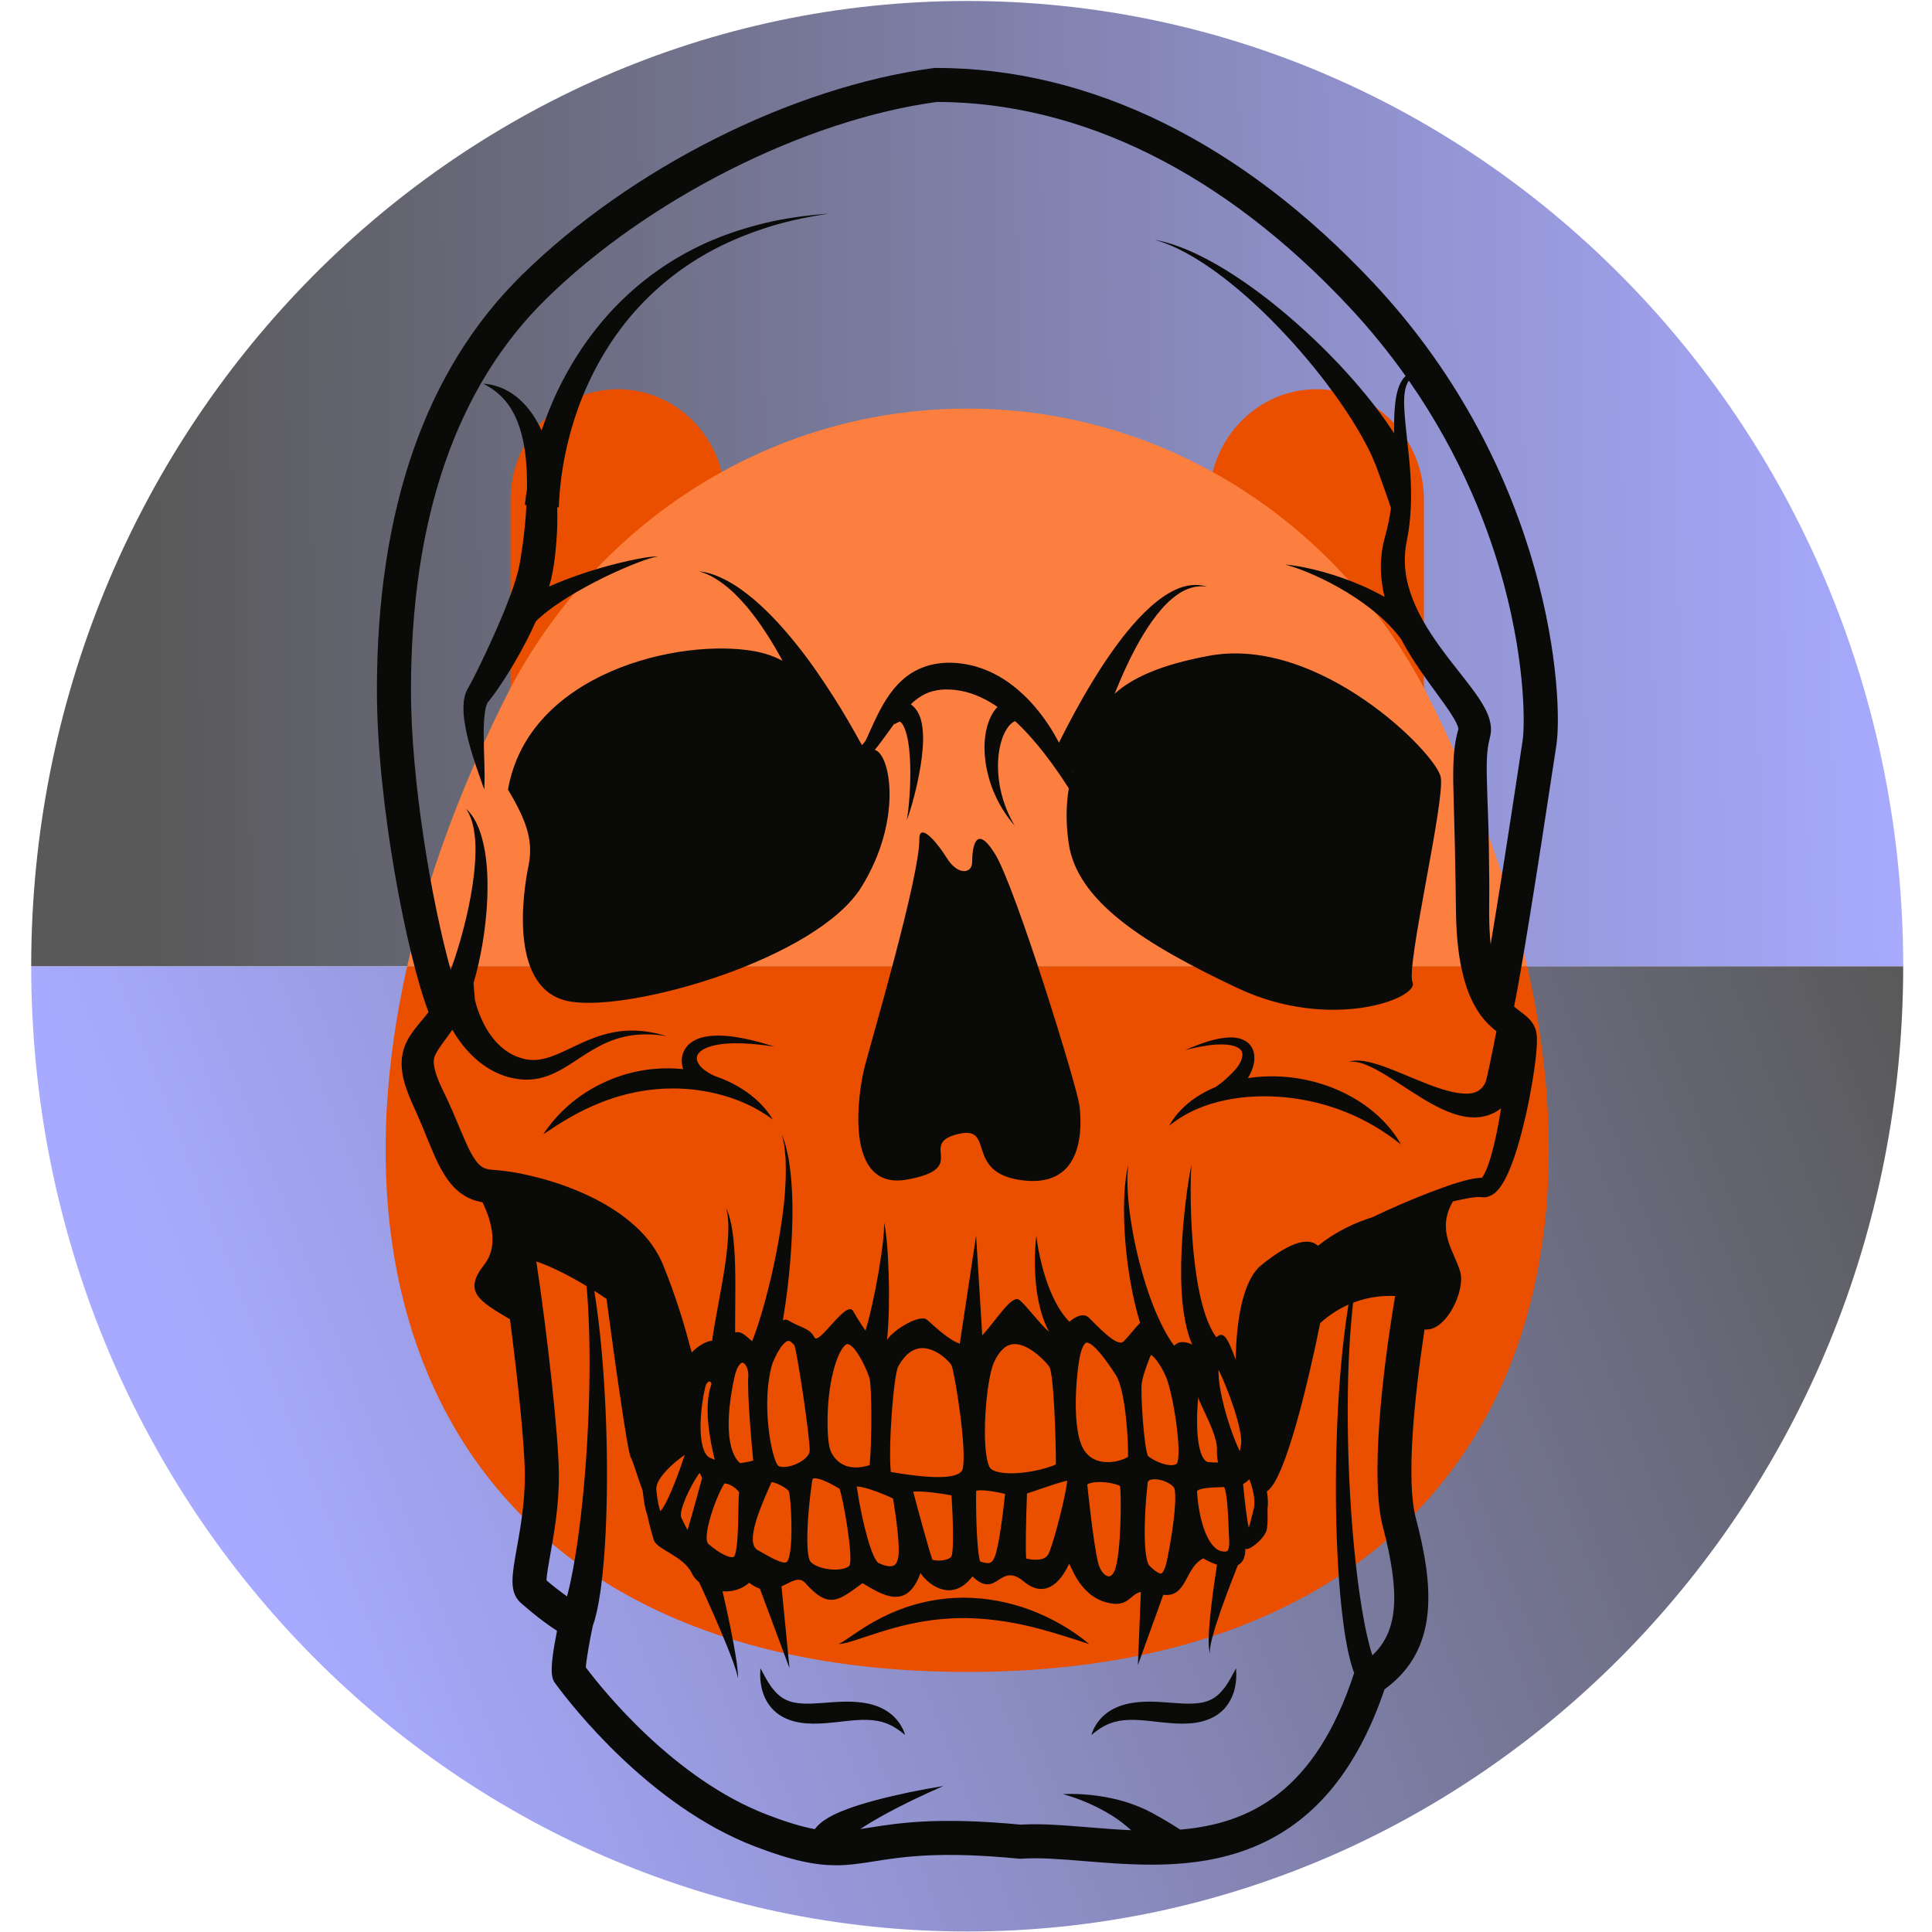 <?xml version="1.0" encoding="UTF-8" standalone="no"?>
<!-- Generator: Adobe Illustrator 19.0.0, SVG Export Plug-In . SVG Version: 6.00 Build 0)  -->

<svg
   xmlns:dc="http://purl.org/dc/elements/1.1/"
   xmlns:cc="http://creativecommons.org/ns#"
   xmlns:rdf="http://www.w3.org/1999/02/22-rdf-syntax-ns#"
   xmlns:svg="http://www.w3.org/2000/svg"
   xmlns="http://www.w3.org/2000/svg"
   xmlns:xlink="http://www.w3.org/1999/xlink"
   xmlns:sodipodi="http://sodipodi.sourceforge.net/DTD/sodipodi-0.dtd"
   xmlns:inkscape="http://www.inkscape.org/namespaces/inkscape"
   version="1.1"
   id="Layer_1"
   x="0px"
   y="0px"
   viewBox="0 0 180 180"
   xml:space="preserve"
   sodipodi:docname="BINSONDISC9_Scary Piggy-Skull.svg"
   width="180"
   height="180"
   inkscape:version="0.92.4 (5da689c313, 2019-01-14)"><defs
     id="defs57"><linearGradient
       inkscape:collect="always"
       id="linearGradient1200"><stop
         style="stop-color:#595959;stop-opacity:1"
         offset="0"
         id="stop1196" /><stop
         style="stop-color:#a8aaff;stop-opacity:1"
         offset="1"
         id="stop1198" /></linearGradient><linearGradient
       inkscape:collect="always"
       xlink:href="#linearGradient1200"
       id="linearGradient1202"
       x1="38.339"
       y1="-194.413"
       x2="503.742"
       y2="-199.871"
       gradientUnits="userSpaceOnUse" /><linearGradient
       inkscape:collect="always"
       xlink:href="#linearGradient1200"
       id="linearGradient1210"
       x1="503.742"
       y1="-76"
       x2="78.224"
       y2="95.175"
       gradientUnits="userSpaceOnUse" /></defs><sodipodi:namedview
     pagecolor="#ffffff"
     bordercolor="#666666"
     borderopacity="1"
     objecttolerance="10"
     gridtolerance="10"
     guidetolerance="10"
     inkscape:pageopacity="0"
     inkscape:pageshadow="2"
     inkscape:window-width="1920"
     inkscape:window-height="1028"
     id="namedview55"
     showgrid="false"
     inkscape:pagecheckerboard="false"
     inkscape:showpageshadow="false"
     inkscape:zoom="4.5388888"
     inkscape:cx="90"
     inkscape:cy="89.999998"
     inkscape:window-x="-8"
     inkscape:window-y="-8"
     inkscape:window-maximized="1"
     inkscape:current-layer="Layer_1-5" /><g
     id="g892"
     transform="matrix(0.352,0,0,0.363,0,117.609)"><path
       inkscape:connector-curvature="0"
       id="path2"
       d="M 503.742,-76 C 503.742,60.82 392.82,171.742 256,171.742 119.18,171.742 8.258,60.82 8.258,-76 Z"
       style="fill:url(#linearGradient1210);fill-opacity:1" /><path
       inkscape:connector-curvature="0"
       id="path4"
       d="m 8.258,-76 c 0,-136.82 110.922,-247.742 247.742,-247.742 136.82,0 247.742,110.922 247.742,247.742 z"
       style="fill:url(#linearGradient1202);fill-opacity:1" /><g
       transform="translate(0,-332)"
       id="g12"
       style="display:inline;fill:#ea4f00"><path
         inkscape:connector-curvature="0"
         id="path6"
         d="m 163.525,107.905 c -15.686,0 -28.401,12.715 -28.401,28.4 v 70.256 l 55.887,-77.419 c -3.174,-12.216 -14.273,-21.237 -27.486,-21.237 z"
         style="fill:#ea4f00" /><path
         inkscape:connector-curvature="0"
         id="path8"
         d="m 348.475,107.905 c -13.213,0 -24.311,9.02 -27.486,21.239 -0.008,0.008 55.887,77.419 55.887,77.419 v -70.256 c -10e-4,-15.686 -12.716,-28.402 -28.401,-28.402 z"
         style="fill:#ea4f00" /><path
         inkscape:connector-curvature="0"
         id="path10"
         d="M 404.227,256 C 427.647,356.506 379.199,437.127 256,437.127 132.801,437.127 84.353,356.506 107.773,256 Z"
         style="fill:#ea4f00" /></g><path
       inkscape:connector-curvature="0"
       id="path14"
       d="M 404.227,-76 H 107.773 c 5.362,-23.012 14.49,-47.06 27.351,-71.427 12.839,-23.486 32.317,-42.788 55.891,-55.428 19.357,-10.372 41.489,-16.263 64.985,-16.263 23.508,0 45.629,5.88 64.985,16.274 23.574,12.629 43.041,31.931 55.891,55.384 12.861,24.4 21.989,48.448 27.351,71.46 z"
       style="fill:#fc7f3f" /><g
       transform="translate(0,-332)"
       id="g20"><path
         inkscape:connector-curvature="0"
         id="path16"
         d="m 208.947,222.239 c -4.562,0 -8.258,-3.696 -8.258,-8.258 v -7.372 l -16.857,-2.178 c -4.522,-0.585 -7.716,-4.725 -7.133,-9.248 0.585,-4.522 4.729,-7.72 9.248,-7.133 l 24.057,3.107 c 4.117,0.532 7.2,4.039 7.2,8.19 v 14.632 c 0.001,4.562 -3.697,8.26 -8.257,8.26 z"
         style="fill:#945136" /><path
         inkscape:connector-curvature="0"
         id="path18"
         d="m 303.053,222.239 c -4.562,0 -8.258,-3.696 -8.258,-8.258 v -14.632 c 0,-4.152 3.083,-7.658 7.2,-8.19 l 24.057,-3.107 c 4.522,-0.59 8.663,2.608 9.248,7.133 0.584,4.523 -2.61,8.663 -7.133,9.248 l -16.857,2.178 v 7.372 c 10e-4,4.558 -3.695,8.256 -8.257,8.256 z"
         style="fill:#945136" /></g><g
       transform="translate(0,-332)"
       id="g24" /><g
       transform="translate(0,-332)"
       id="g26" /><g
       transform="translate(0,-332)"
       id="g28" /><g
       transform="translate(0,-332)"
       id="g30" /><g
       transform="translate(0,-332)"
       id="g32" /><g
       transform="translate(0,-332)"
       id="g34" /><g
       transform="translate(0,-332)"
       id="g36" /><g
       transform="translate(0,-332)"
       id="g38" /><g
       transform="translate(0,-332)"
       id="g40" /><g
       transform="translate(0,-332)"
       id="g42" /><g
       transform="translate(0,-332)"
       id="g44" /><g
       transform="translate(0,-332)"
       id="g46" /><g
       transform="translate(0,-332)"
       id="g48" /><g
       transform="translate(0,-332)"
       id="g50" /><g
       transform="translate(0,-332)"
       id="g52" /><g
       id="Layer_1-5"
       transform="matrix(0.902,0,0,0.873,99.307,-308.143)"
       style="stroke-width:3.154"><path
         id="path1183"
         d="m 95.253,291.138 c 0.797,-0.787 2.104,-1.376 3.485,-1.76 2.812,-0.75 5.951,-0.893 9.056,-0.777 3.117,0.112 6.254,0.478 9.377,0.962 -3.007,-0.969 -6.063,-1.833 -9.207,-2.452 -3.143,-0.613 -6.373,-1.02 -9.783,-0.681 -1.696,0.21 -3.49,0.59 -5.209,1.73 -0.852,0.544 -1.668,1.361 -2.223,2.388 -0.566,1.02 -0.834,2.235 -0.797,3.38 0.04,0.791 0.192,1.537 0.419,2.241 -2.75,-0.285 -5.528,-0.323 -8.284,-0.085 -6.634,0.547 -13.114,2.664 -18.767,6 -5.669,3.319 -10.49,7.89 -13.987,13.229 2.68,-1.76 5.249,-3.508 7.936,-5.013 2.664,-1.531 5.395,-2.857 8.165,-3.999 5.537,-2.286 11.305,-3.742 17.166,-4.241 5.856,-0.505 11.798,-0.093 17.571,1.327 5.783,1.418 11.389,3.77 16.496,7.593 -1.602,-2.778 -3.904,-5.166 -6.468,-7.203 -2.595,-2.007 -5.508,-3.619 -8.573,-4.86 -0.476,-0.192 -0.962,-0.357 -1.445,-0.531 l 0.012,-0.013 c -0.089,-0.02 -0.195,-0.057 -0.3,-0.092 -0.089,-0.03 -0.181,-0.063 -0.279,-0.102 -1.115,-0.453 -2.724,-1.498 -3.45,-2.116 -0.885,-0.715 -1.512,-1.667 -1.729,-2.522 -0.092,-0.427 -0.085,-0.816 0.035,-1.213 0.117,-0.394 0.361,-0.814 0.783,-1.19 m 154.094,186.753 c -1.222,1.622 -2.583,2.922 -4.129,3.649 -3.038,1.495 -6.916,1.265 -11.133,0.951 -4.196,-0.296 -8.825,-0.788 -13.6,0.333 -2.359,0.57 -4.713,1.636 -6.551,3.26 -1.841,1.618 -3.129,3.68 -3.779,5.848 1.748,-1.464 3.503,-2.649 5.354,-3.355 1.839,-0.723 3.72,-1.027 5.664,-1.085 3.895,-0.127 8.003,0.652 12.468,0.98 2.235,0.15 4.582,0.229 7.04,-0.131 2.433,-0.351 5.055,-1.215 7.158,-2.898 2.123,-1.669 3.447,-4.004 4.147,-6.27 0.662,-2.304 0.808,-4.607 0.629,-6.86 -1.085,2.004 -2.06,3.934 -3.268,5.578 m -97.627,8.193 c -1.838,-1.624 -4.192,-2.69 -6.551,-3.26 -4.775,-1.121 -9.404,-0.629 -13.601,-0.333 -4.215,0.314 -8.093,0.544 -11.131,-0.951 -1.547,-0.727 -2.907,-2.027 -4.129,-3.649 -1.208,-1.644 -2.183,-3.574 -3.267,-5.578 -0.182,2.253 -0.034,4.556 0.628,6.86 0.701,2.266 2.022,4.601 4.146,6.27 2.104,1.683 4.726,2.547 7.157,2.898 2.459,0.36 4.806,0.281 7.041,0.131 4.466,-0.328 8.572,-1.107 12.468,-0.98 1.944,0.058 3.825,0.362 5.665,1.085 1.852,0.706 3.605,1.891 5.354,3.355 -0.651,-2.168 -1.938,-4.23 -3.78,-5.848 m 21.061,-34.52 c -6.772,-0.016 -13.544,1.334 -19.744,3.833 -3.099,1.258 -6.056,2.787 -8.856,4.506 -1.385,0.887 -2.76,1.76 -4.094,2.686 -0.666,0.464 -1.332,0.921 -2.005,1.361 -0.668,0.466 -1.349,0.87 -2.082,1.251 1.654,-0.117 3.257,-0.649 4.812,-1.125 1.563,-0.485 3.078,-1.039 4.609,-1.518 3.045,-1 6.051,-1.942 9.08,-2.693 6.045,-1.515 12.144,-2.317 18.269,-2.302 6.124,0.032 12.252,0.833 18.356,2.22 6.106,1.407 12.158,3.37 18.393,5.418 -5.018,-4.232 -10.81,-7.527 -17.021,-9.931 -6.228,-2.349 -12.943,-3.686 -19.717,-3.706 M 287.086,304.639 c -5.76,-3.337 -12.277,-5.407 -18.93,-6.096 -4.002,-0.414 -8.073,-0.339 -12.062,0.269 0.849,-1.421 1.525,-2.98 1.811,-4.746 0.117,-0.948 0.134,-1.948 -0.131,-2.973 -0.28,-1.026 -0.885,-1.998 -1.676,-2.684 -1.65,-1.325 -3.501,-1.559 -5.112,-1.562 -1.64,0.02 -3.188,0.291 -4.695,0.641 -3.002,0.738 -5.827,1.856 -8.586,3.075 2.92,-0.747 5.878,-1.374 8.819,-1.594 1.466,-0.092 2.929,-0.092 4.293,0.121 1.358,0.201 2.601,0.744 3.195,1.475 0.275,0.376 0.413,0.763 0.457,1.211 0.024,0.459 -0.073,0.979 -0.231,1.508 -0.38,1.074 -1.067,2.158 -1.911,3.108 -1.262,1.406 -3.711,3.767 -5.758,5.043 -0.611,0.256 -1.212,0.534 -1.809,0.823 -0.035,0.008 -0.074,0.022 -0.108,0.028 l 0.016,0.017 c -1.821,0.891 -3.57,1.923 -5.177,3.146 -2.635,2.042 -4.974,4.491 -6.491,7.364 5.029,-4.072 10.733,-6.336 16.618,-7.557 5.891,-1.2 11.946,-1.366 17.91,-0.748 5.968,0.632 11.852,2.081 17.471,4.361 5.631,2.275 10.942,5.419 16.001,9.444 -3.155,-5.668 -8.171,-10.337 -13.914,-13.674 m 44.146,-150.901 c -4.242,-15.922 -12.384,-37.654 -27.916,-59.987 -0.617,0.88 -0.965,1.975 -1.158,3.113 -0.251,1.484 -0.265,3.054 -0.211,4.627 0.318,6.323 1.361,12.797 1.795,19.406 0.426,6.605 0.332,13.416 -1.077,20.186 -0.565,2.858 -0.682,5.754 -0.352,8.623 0.325,2.872 1.122,5.7 2.192,8.462 2.174,5.535 5.577,10.708 9.338,15.757 1.887,2.534 3.905,5.014 5.919,7.623 1.01,1.302 2.028,2.633 3.036,4.045 1.006,1.422 2.013,2.9 2.946,4.704 0.461,0.909 0.911,1.903 1.257,3.135 0.325,1.224 0.616,2.75 0.241,4.61 l -0.312,1.355 c -0.079,0.336 -0.166,0.669 -0.216,1.01 l -0.18,1.013 -0.127,1.038 c -0.334,2.761 -0.262,5.874 -0.188,9.042 0.149,6.37 0.488,12.955 0.575,19.481 l 0.115,9.812 c 0.02,1.635 0.003,3.27 -0.009,4.904 l -0.027,4.835 c 0.019,3.029 0.137,6.039 0.432,8.981 1.931,-11.48 4.803,-29.539 9.101,-58.035 l 0.317,-2.1 c 0.51,-3.373 1.072,-21.004 -5.491,-45.64 m -13.366,42.356 c 0.023,-0.086 0.01,-0.052 0.006,-0.038 l -0.011,0.043 v 0.015 z m 12.525,111.581 c -0.312,0.242 -0.639,0.471 -0.979,0.683 l -1.07,0.646 c -0.383,0.171 -0.769,0.33 -1.156,0.486 -0.766,0.349 -1.563,0.49 -2.351,0.665 -0.786,0.167 -1.547,0.157 -2.313,0.218 -0.733,-0.034 -1.474,-0.061 -2.174,-0.152 -1.391,-0.206 -2.695,-0.53 -3.916,-0.944 -2.443,-0.827 -4.618,-1.916 -6.697,-3.068 -4.131,-2.332 -7.886,-4.95 -11.721,-7.375 -1.918,-1.206 -3.85,-2.37 -5.875,-3.333 -2.016,-0.949 -4.175,-1.728 -6.472,-1.521 2.223,-0.633 4.668,-0.249 6.898,0.346 2.257,0.604 4.436,1.426 6.583,2.28 4.28,1.72 8.461,3.609 12.637,5.042 2.081,0.701 4.167,1.284 6.147,1.562 1.965,0.275 3.858,0.235 5.116,-0.34 1.264,-0.557 2.026,-1.391 2.709,-2.736 0.412,-0.829 2.017,-8.739 3.248,-15.099 -1.329,-1.034 -2.662,-2.268 -3.78,-3.636 -2.575,-3.141 -4.153,-6.706 -5.249,-10.164 -2.151,-6.971 -2.665,-13.836 -2.83,-20.583 l -0.138,-9.766 -0.181,-9.693 -0.496,-19.516 c -0.007,-3.327 -0.039,-6.742 0.468,-10.436 l 0.202,-1.378 0.276,-1.381 c 0.084,-0.463 0.206,-0.915 0.323,-1.368 l 0.253,-0.974 c -0.004,-0.06 -0.014,-0.139 -0.042,-0.252 -0.075,-0.338 -0.265,-0.849 -0.523,-1.395 -0.523,-1.106 -1.295,-2.36 -2.132,-3.613 -0.845,-1.261 -1.762,-2.542 -2.706,-3.838 -1.895,-2.587 -3.842,-5.262 -5.736,-8.019 -2.024,-2.946 -3.971,-6.034 -5.694,-9.295 -1.394,-1.909 -3.04,-3.73 -4.84,-5.435 -2.632,-2.489 -5.58,-4.756 -8.698,-6.817 -3.121,-2.06 -6.416,-3.921 -9.833,-5.564 -3.421,-1.632 -6.95,-3.085 -10.649,-4.099 3.822,0.358 7.621,1.189 11.354,2.227 3.733,1.051 7.417,2.349 11.022,3.913 2.308,1.004 4.581,2.132 6.808,3.387 -0.554,-2.306 -0.929,-4.671 -1.05,-7.07 -0.183,-3.613 0.216,-7.28 1.202,-10.738 0.778,-2.704 1.33,-5.495 1.727,-8.338 -1.361,-4.108 -3.899,-11.065 -4.395,-12.413 -0.731,-1.814 -1.527,-3.65 -2.472,-5.463 -1.85,-3.636 -4.013,-7.213 -6.331,-10.706 -4.659,-6.982 -9.91,-13.68 -15.592,-19.993 -5.687,-6.311 -11.774,-12.309 -18.423,-17.642 -3.324,-2.664 -6.787,-5.167 -10.448,-7.362 -3.66,-2.185 -7.526,-4.087 -11.668,-5.28 4.239,0.785 8.337,2.324 12.257,4.177 3.924,1.864 7.686,4.062 11.327,6.441 7.283,4.766 14.071,10.262 20.507,16.147 6.435,5.893 12.486,12.225 18.075,19.059 2.785,3.427 5.448,6.986 7.887,10.808 0.064,0.101 0.12,0.191 0.18,0.288 -0.009,-2.587 0,-5.196 0.241,-7.842 0.157,-1.672 0.377,-3.365 0.886,-5.046 0.43,-1.403 1.106,-2.892 2.262,-3.977 C 297.493,85.524 291.934,78.612 285.56,71.803 248.92,32.66 207.18,11.922 164.832,11.813 126.054,17.08 79.955,40.383 50.008,69.875 23.793,95.694 10.5,134.364 10.5,184.813 c 0,26.816 6.158,62.548 11.649,82.184 0.348,-0.93 0.687,-1.867 1.008,-2.815 0.686,-2.048 1.314,-4.124 1.926,-6.212 1.174,-4.187 2.195,-8.438 2.96,-12.733 0.778,-4.294 1.299,-8.633 1.388,-12.986 0.023,-2.173 -0.095,-4.348 -0.481,-6.485 -0.361,-2.139 -1.028,-4.247 -2.283,-6.12 1.701,1.493 2.856,3.579 3.727,5.704 0.84,2.154 1.38,4.41 1.784,6.678 0.766,4.547 0.885,9.155 0.727,13.727 -0.183,4.574 -0.679,9.127 -1.437,13.646 -0.657,3.855 -1.505,7.681 -2.615,11.498 0.189,2.361 0.387,4.792 0.401,4.861 0.026,0.138 0.07,0.299 0.107,0.452 0.071,0.307 0.161,0.622 0.253,0.939 0.177,0.631 0.389,1.269 0.614,1.897 0.443,1.266 0.988,2.49 1.582,3.683 1.196,2.381 2.705,4.556 4.536,6.321 1.825,1.771 3.982,3.13 6.437,3.853 2.361,0.785 4.819,0.762 7.452,0.017 2.628,-0.728 5.318,-2.078 8.095,-3.399 2.775,-1.327 5.68,-2.634 8.736,-3.495 3.046,-0.881 6.228,-1.288 9.346,-1.176 3.122,0.12 6.172,0.705 9.088,1.618 -3.014,-0.509 -6.07,-0.662 -9.048,-0.369 -2.978,0.303 -5.857,1.087 -8.545,2.28 -2.7,1.179 -5.209,2.744 -7.74,4.411 -2.539,1.652 -5.11,3.464 -8.226,4.831 -1.553,0.675 -3.257,1.215 -5.059,1.47 -1.795,0.258 -3.687,0.23 -5.458,-0.088 -3.529,-0.522 -6.955,-2.044 -9.83,-4.15 -2.899,-2.103 -5.291,-4.732 -7.252,-7.563 -0.605,-0.881 -1.168,-1.785 -1.707,-2.702 -0.303,0.439 -0.609,0.872 -0.911,1.3 -1.351,1.894 -2.749,3.684 -3.591,5.121 -0.837,1.494 -1.048,2.301 -0.92,3.672 0.129,1.354 0.637,3.129 1.413,4.949 0.332,0.899 0.813,1.838 1.235,2.763 l 1.464,3.074 c 1.938,4.18 3.573,8.456 5.302,12.289 0.844,1.923 1.736,3.683 2.678,5.034 0.962,1.368 1.838,2.116 2.802,2.515 0.5,0.208 1.08,0.351 1.786,0.411 l 0.252,0.04 0.464,0.029 c 0.317,0.022 0.646,0.036 0.951,0.066 0.623,0.052 1.236,0.112 1.837,0.187 2.413,0.285 4.732,0.69 7.031,1.207 4.584,1.035 9.078,2.346 13.445,4.094 4.367,1.734 8.635,3.815 12.629,6.483 2.002,1.319 3.92,2.802 5.725,4.443 1.804,1.639 3.496,3.452 4.936,5.489 0.717,1.019 1.397,2.067 1.987,3.176 0.319,0.537 0.574,1.116 0.839,1.685 0.128,0.281 0.274,0.577 0.384,0.846 l 0.315,0.788 c 0.837,2.104 1.649,4.213 2.416,6.337 1.518,4.253 2.913,8.538 4.127,12.868 l 1.646,6.017 c 1.923,-2.046 4.531,-3.431 5.987,-3.451 0.233,-1.677 0.492,-3.323 0.774,-4.946 l 2.062,-11.378 c 0.647,-3.774 1.274,-7.547 1.629,-11.338 0.169,-1.894 0.307,-3.796 0.288,-5.698 0.045,-0.961 -0.084,-1.893 -0.137,-2.851 -0.014,-0.484 -0.107,-0.946 -0.204,-1.414 L 103,336.98 l 0.517,1.351 c 0.178,0.452 0.358,0.911 0.453,1.385 0.221,0.941 0.52,1.889 0.642,2.852 0.356,1.922 0.552,3.863 0.717,5.808 0.311,3.892 0.344,7.783 0.357,11.662 l -0.071,11.562 c 0.001,0.674 0.01,1.34 0.017,2.006 0.825,-0.306 1.858,-0.084 3.189,1.04 0.688,0.583 1.272,1.076 1.782,1.507 l 0.272,-0.678 c 0.482,-1.191 0.884,-2.492 1.333,-3.737 l 1.199,-3.868 1.108,-3.921 c 1.42,-5.259 2.613,-10.605 3.61,-15.987 0.975,-5.383 1.806,-10.814 2.162,-16.28 0.166,-2.731 0.272,-5.473 0.158,-8.212 l -0.024,-1.031 -0.099,-1.021 -0.207,-2.049 c -0.038,-0.693 -0.209,-1.355 -0.35,-2.029 l -0.432,-2.027 0.674,1.963 c 0.223,0.658 0.477,1.314 0.599,1.998 l 0.458,2.038 0.227,1.023 0.149,1.033 c 0.45,2.757 0.68,5.54 0.847,8.33 0.308,5.583 0.134,11.17 -0.192,16.749 -0.349,5.579 -0.902,11.147 -1.703,16.708 l -0.65,4.171 -0.125,0.683 c 0.564,-0.255 1.123,-0.274 1.653,0.054 3.23,2 6.355,2.29 7.605,4.95 1.25,2.66 9.375,-11.2 11.375,-7.7 0.779,1.363 2.156,3.649 3.628,5.721 0.26,-0.867 0.51,-1.744 0.747,-2.636 0.815,-3.122 1.519,-6.321 2.161,-9.536 0.633,-3.219 1.191,-6.461 1.669,-9.718 0.448,-3.26 0.92,-6.525 0.878,-9.831 0.706,3.247 0.905,6.597 1.12,9.916 0.187,3.326 0.292,6.661 0.315,10.004 0.016,3.344 -0.033,6.695 -0.216,10.088 -0.082,1.458 -0.205,2.932 -0.369,4.43 2.418,-3.451 9.793,-7.522 11.703,-5.938 1.633,1.352 5.882,5.704 9.65,7.079 l 4.797,-31.77 1.803,29.342 c 3.958,-4.332 8.65,-12.012 10.788,-10.497 1.927,1.365 5.951,6.994 8.844,9.46 -0.358,-0.665 -0.683,-1.336 -0.97,-2.008 -1.275,-2.931 -2,-5.909 -2.488,-8.854 -0.475,-2.949 -0.686,-5.881 -0.725,-8.79 -0.031,-2.908 0.084,-5.8 0.415,-8.653 0.336,2.847 0.887,5.652 1.57,8.398 0.687,2.743 1.538,5.427 2.593,7.969 1.059,2.534 2.32,4.948 3.859,6.978 0.528,0.719 1.099,1.376 1.694,1.971 1.945,-1.687 4.254,-2.655 5.784,-1.125 2.5,2.5 8.16,8.583 10,7 1.144,-0.985 3.234,-3.802 4.952,-5.553 -1.294,-4.202 -2.218,-8.436 -2.94,-12.686 -0.942,-5.622 -1.525,-11.27 -1.718,-16.925 -0.093,-2.826 -0.092,-5.656 0.064,-8.475 0.165,-2.814 0.464,-5.638 1.142,-8.361 -0.349,2.784 -0.31,5.58 -0.142,8.358 0.177,2.779 0.507,5.546 0.929,8.293 0.845,5.494 2.072,10.92 3.624,16.214 1.553,5.283 3.46,10.47 5.898,15.206 0.946,1.819 1.993,3.568 3.145,5.118 1.297,-1.505 3.445,-1.268 5.288,-0.362 -0.121,-0.288 -0.237,-0.575 -0.354,-0.862 -1.018,-2.611 -1.586,-5.185 -2.004,-7.729 -0.811,-5.086 -0.939,-10.07 -0.879,-15.016 0.08,-4.945 0.425,-9.845 0.916,-14.716 0.526,-4.867 1.118,-9.721 2.079,-14.504 -0.298,4.857 -0.222,9.728 -0.081,14.572 0.177,4.845 0.501,9.676 1.082,14.441 0.59,4.753 1.387,9.489 2.733,13.89 0.673,2.189 1.482,4.306 2.501,6.11 0.344,0.621 0.723,1.191 1.117,1.701 0.797,-0.827 1.671,-1.114 2.638,-0.014 0.761,0.867 1.845,3.332 3.029,6.585 0.17,-12.18 2.266,-23.546 7.481,-27.785 9.244,-7.514 14.13,-7.987 16.665,-5.72 5.182,-4.153 10.83,-6.766 15.984,-8.397 1.322,-0.627 2.645,-1.247 3.976,-1.858 5.955,-2.72 11.995,-5.206 18.251,-7.411 1.572,-0.548 3.166,-1.043 4.826,-1.484 0.832,-0.219 1.677,-0.422 2.587,-0.585 0.45,-0.083 0.928,-0.149 1.435,-0.2 0.27,-0.018 0.52,-0.042 0.826,-0.041 0.058,0 0.124,0.005 0.182,0.005 0.044,-0.055 0.103,-0.13 0.17,-0.218 0.266,-0.362 0.588,-0.921 0.871,-1.53 0.576,-1.237 1.076,-2.667 1.513,-4.129 1.352,-4.663 2.325,-9.602 3.105,-14.57 m -5.104,20.457 c -0.096,-0.012 -0.183,-0.01 -0.262,-0.005 0.131,0.006 0.453,0.036 0.262,0.005 m -15.628,8.641 c -0.022,0.007 -0.043,0.012 -0.065,0.019 l 0.048,0.022 c 0.006,-0.015 0.011,-0.027 0.017,-0.041 m -10.363,26.107 c -3.276,-0.172 -7.653,0.156 -12.338,1.962 -0.36,3.228 -0.646,6.463 -0.871,9.702 -0.764,11.26 -0.837,22.56 -0.547,33.832 0.312,11.272 1.02,22.534 2.264,33.698 0.627,5.577 1.386,11.137 2.419,16.585 0.496,2.733 1.127,5.406 1.823,8.01 0.192,0.613 0.375,1.233 0.571,1.839 7.532,-7.057 8.276,-17.96 3.046,-37.929 -3.648,-13.928 -0.246,-44.673 3.633,-67.699 m -11.995,110.902 c -0.138,-0.365 -0.265,-0.724 -0.382,-1.076 -0.532,-1.511 -0.863,-2.962 -1.232,-4.423 -0.622,-2.899 -1.139,-5.773 -1.508,-8.634 -0.783,-5.726 -1.261,-11.426 -1.605,-17.125 -0.679,-11.396 -0.805,-22.776 -0.534,-34.143 0.293,-11.363 0.953,-22.718 2.306,-34.001 0.362,-2.998 0.776,-5.992 1.253,-8.974 -2.744,1.216 -5.562,2.967 -8.301,5.427 -3.206,16.045 -10.258,46.343 -15.641,49.461 0.319,1.849 0.415,3.692 0.186,5.222 0.095,3.016 0.009,5.525 -0.343,6.464 -1,2.666 -5.333,6 -6.167,5.166 0.06,2.619 -0.805,4.126 -2.178,4.855 -0.063,0.157 -0.126,0.312 -0.189,0.468 -1.101,2.773 -2.177,5.558 -3.216,8.356 -1.034,2.798 -2.036,5.607 -2.939,8.445 -0.448,1.419 -0.875,2.845 -1.237,4.284 -0.179,0.721 -0.35,1.445 -0.466,2.174 -0.112,0.73 -0.236,1.471 -0.108,2.212 -0.292,-0.703 -0.339,-1.483 -0.392,-2.238 -0.049,-0.76 -0.041,-1.52 -0.025,-2.279 0.036,-1.518 0.14,-3.032 0.266,-4.542 0.261,-3.017 0.622,-6.021 1.019,-9.019 0.357,-2.671 0.75,-5.337 1.162,-7.999 -1.351,-0.453 -2.732,-1.093 -4.03,-1.849 -5.415,2.598 -4.727,11.62 -11.732,10.695 l -7.462,20.687 0.877,-21.539 c -3.501,0.841 -3.6,4.779 -10.016,3.123 -8.5,-2.196 -10.759,-12.073 -11.093,-11.321 -0.333,0.754 -5.074,11.987 -13.241,5.154 -7.231,-6.051 -7.748,5.49 -15.083,-1.497 -5.499,7.321 -12.233,3.342 -15.25,-0.991 -4,11.172 -11.148,6.439 -17,2.97 -7.028,5.164 -9.883,7.768 -16.75,0 -1.909,-2.159 -4.155,-0.337 -7.018,0.961 l 2.353,24.057 -8.699,-23.401 c -0.989,-0.32 -2.031,-0.867 -3.136,-1.738 -2.25,2 -5.086,2.71 -7.816,2.526 0.437,1.941 0.882,3.881 1.303,5.828 0.696,3.271 1.383,6.542 1.979,9.836 0.569,3.291 1.211,6.607 1.284,9.949 -0.735,-3.243 -2.002,-6.309 -3.206,-9.395 -1.227,-3.076 -2.543,-6.124 -3.865,-9.164 -1.42,-3.239 -2.873,-6.471 -4.344,-9.69 -0.955,-0.789 -1.73,-1.712 -2.215,-2.739 -2.37,-5.012 -10.37,-6.988 -11.12,-9.75 -0.328,-1.207 -1.232,-3.927 -1.876,-7.255 -0.613,-1.607 -1.045,-3.894 -1.364,-7.056 -0.002,-0.023 -0.002,-0.046 -0.004,-0.069 -1.54,-4.17 -2.876,-8.832 -3.506,-9.882 -0.936,-1.561 -4.547,-27.404 -7.129,-46.61 -1.165,-0.801 -2.359,-1.587 -3.566,-2.352 0.23,1.443 0.448,2.889 0.649,4.336 1.416,10.348 2.211,20.771 2.673,31.208 0.444,10.442 0.54,20.903 0.17,31.403 -0.189,5.252 -0.489,10.511 -1.026,15.814 -0.274,2.654 -0.588,5.311 -1.056,8.019 -0.099,0.671 -0.233,1.356 -0.376,2.042 -0.149,0.692 -0.254,1.361 -0.441,2.07 l -0.547,2.121 -0.491,1.465 c -0.952,4.466 -1.899,9.936 -2.048,12.244 5.296,7.04 26.055,32.832 53.068,43.243 5.972,2.301 10.416,3.622 14.129,4.298 0.892,-1.201 1.78,-1.896 2.597,-2.489 1.819,-1.264 3.515,-2.037 5.206,-2.748 3.369,-1.383 6.681,-2.362 10.003,-3.26 6.638,-1.756 13.274,-3.09 19.94,-4.196 -6.179,2.698 -12.266,5.614 -18.072,8.834 -2.174,1.216 -4.321,2.484 -6.316,3.829 0.868,-0.13 1.761,-0.271 2.7,-0.419 8.515,-1.348 20.153,-3.193 44.34,-0.869 5.848,-0.369 12.507,0.172 19.543,0.745 4.226,0.343 8.535,0.693 12.862,0.885 -1.691,-1.544 -3.55,-3.022 -5.601,-4.291 -2.171,-1.362 -4.491,-2.588 -6.913,-3.649 -2.425,-1.054 -4.94,-1.983 -7.548,-2.673 2.701,-0.139 5.436,-0.022 8.176,0.253 2.742,0.284 5.491,0.767 8.241,1.467 2.751,0.688 5.468,1.702 8.158,2.962 1.966,0.932 6.603,3.601 9.916,5.758 20.401,-1.726 39.653,-11.16 51.005,-45.99 z M 56.279,451.175 c 0.089,-0.32 0.184,-0.634 0.261,-0.967 0.61,-2.37 1.108,-4.841 1.567,-7.324 0.913,-4.976 1.617,-10.053 2.211,-15.15 1.184,-10.202 1.92,-20.506 2.309,-30.823 0.372,-10.317 0.415,-20.664 -0.161,-30.981 -0.116,-1.998 -0.266,-3.993 -0.438,-5.987 -5.439,-3.276 -10.887,-5.962 -14.745,-7.217 3.28,21.726 6.559,51.577 6.62,62.559 0.051,9.157 -1.426,17.433 -2.505,23.475 -0.496,2.775 -1.096,6.137 -1.121,7.711 1.472,1.312 3.87,3.166 6.002,4.704 M 97.81,435.801 c 3.309,2.868 6.147,4.099 7.232,3.826 0.116,-0.028 0.291,-0.071 0.473,-0.541 0.887,-2.275 0.988,-8.731 1.057,-13.003 0.045,-2.88 0.078,-4.513 0.23,-5.463 -0.227,-0.505 -1.361,-1.649 -2.821,-2.284 -0.959,-0.417 -1.476,-0.349 -1.552,-0.307 l -1.703,-1.04 1.701,1.049 c -2.678,4.342 -6.631,16.018 -4.617,17.763 m -1.877,-19.42 c -0.219,-0.57 -0.508,-1.142 -0.756,-1.502 -0.026,0.033 -0.053,0.07 -0.08,0.109 -2.928,4.113 -6.073,11.293 -5.282,13 l 0.129,0.279 c 0.372,0.803 1.08,2.334 1.709,3.386 1.327,-4.373 3.653,-12.955 4.28,-15.272 m -13.443,3.481 c 0.385,3.812 0.887,5.52 1.206,6.264 0.045,-0.05 0.092,-0.103 0.143,-0.163 2.251,-2.652 5.707,-12.394 7.008,-16.393 -3.594,2.462 -8.676,7.131 -8.357,10.292 m 45.01,-11.549 c 0,-4.499 -3.5,-27.756 -4.459,-30.913 -0.016,-0.019 -0.034,-0.038 -0.049,-0.058 -0.38,-0.448 -1.17,-1.375 -1.844,-1.272 -0.336,0.054 -2.126,0.627 -4.594,6.66 -3.434,11.492 -0.256,27.926 1.664,30 0.467,0.506 2.434,0.689 4.914,-0.282 2.532,-0.99 4.368,-2.73 4.368,-4.135 m -15.266,29.259 0.96,0.545 c 2.757,1.568 6.186,3.518 7.391,3.049 0.375,-0.148 0.635,-0.818 0.756,-1.204 1.481,-4.695 0.608,-18.065 0.035,-19.701 -0.527,-0.923 -3.733,-2.585 -5.082,-2.675 l -0.586,1.34 c -2.705,6.18 -7.23,16.523 -3.474,18.646 m 32.803,-50.618 c -1.579,-4.659 -4.666,-9.9 -6.436,-9.941 h -0.012 c -0.617,0 -1.761,1.1 -2.976,4.209 -3.49,8.928 -3.237,22.984 -2.194,26.527 0.594,2.024 2.053,3.781 3.898,4.699 2.12,1.054 4.729,1.108 7.768,0.163 0.732,-7.466 0.629,-23.658 -0.048,-25.657 m 24.105,-3.648 c -0.394,-0.913 -4.135,-4.901 -8.256,-5.109 -2.84,-0.131 -5.334,1.652 -7.388,5.34 -1.362,2.486 -2.972,23.462 -2.194,31.061 16.578,2.892 20.647,1.103 21.102,-0.942 1.279,-5.772 -2.311,-27.969 -3.264,-30.35 m -11.264,37.091 c 2.012,7.623 4.824,17.869 5.635,20.003 0.717,0.257 2.66,0.438 4.291,-0.118 0.709,-0.241 1.194,-0.583 1.328,-0.937 0.641,-1.663 0.494,-10.106 -0.021,-17.863 -4.695,-0.87 -9.297,-1.308 -11.233,-1.085 m -5.924,2.014 c -4.379,-2.091 -8.878,-3.551 -10.656,-3.544 1.657,11.246 4.618,21.634 6.465,22.541 1.996,0.911 3.578,1.156 4.453,0.686 0.812,-0.436 1.16,-1.65 1.308,-2.593 0.528,-3.344 -0.824,-12.68 -1.57,-17.09 m -15.685,-2.85 h -0.001 c -4.322,-2.643 -6.351,-3.089 -7.229,-3.089 -0.315,0 -0.483,0.058 -0.553,0.092 -0.169,0.081 -0.238,0.575 -0.252,0.673 l -0.006,0.049 c -1.502,9.98 -2.049,21.892 -0.467,23.717 1.56,1.8 6.405,2.828 9.597,2.044 1.09,-0.268 1.835,-0.725 1.944,-1.192 0.823,-3.492 -1.965,-19.355 -3.033,-22.294 m 41.248,21.36 c 2.505,0.797 3.478,0.832 4.356,-1.549 1.211,-3.289 2.423,-13.146 2.966,-18.314 -3.658,-0.9 -7.288,-1.307 -8.473,-0.928 -0.154,3.271 0.068,17.751 1.151,20.791 m 22.232,-28.568 c -0.035,-9.249 -0.684,-26.457 -1.9,-28.662 -1.622,-2.226 -6.597,-7.082 -10.683,-6.665 -2.189,0.221 -4.073,2.026 -5.597,5.367 -2.312,5.067 -3.943,25.502 -1.282,30.798 0.347,0.691 1.434,1.237 3.06,1.537 5.694,1.048 14.323,-1.186 16.402,-2.375 m 17.572,-26.286 c -5.254,-8.119 -7.548,-9.481 -8.494,-9.481 -0.052,0 -0.1,0.005 -0.144,0.012 -0.35,0.059 -1.109,0.833 -1.743,3.367 -1.045,4.178 -3.062,22.981 1.47,28.785 1.419,1.818 3.409,2.811 5.917,2.951 3.039,0.171 5.713,-0.95 6.584,-1.534 0.15,-3.092 -0.523,-19.36 -3.59,-24.1 m -8.363,32.232 c 0.175,1.718 1.777,17.169 3.153,22.893 0.633,2.629 2.096,4.076 3.152,4.103 0.008,0 0.017,10e-4 0.026,10e-4 0.772,0 1.503,-0.916 1.96,-2.457 1.686,-5.703 1.696,-21.045 1.342,-24.096 -0.965,-0.606 -4.397,-1.432 -7.391,-1.114 -1.47,0.153 -2.095,0.518 -2.242,0.67 m -17.935,21.765 c 1.753,0.401 5.589,0.953 6.632,-1.528 1.786,-4.239 4.966,-17.01 5.438,-21.384 -1.98,0.415 -5.616,1.668 -7.771,2.41 -1.737,0.597 -3.054,1.049 -4.052,1.344 -0.31,7.94 -0.459,16.336 -0.247,19.158 m 36.213,2.14 c 2.511,2.503 3.399,2.264 3.432,2.253 0.332,-0.1 1.113,-1.045 1.696,-3.903 1.465,-7.173 2.929,-16.937 2.24,-20.848 -0.226,-1.275 -3.237,-2.955 -5.863,-2.955 -0.084,0 -0.168,0.001 -0.252,0.004 -1.708,0.073 -1.771,0.767 -1.797,1.064 l -0.006,0.055 c -1.212,10.277 -1.28,22.505 0.55,24.33 M 241.519,392.7 c -0.622,5.778 -0.659,15.32 1.809,18.288 0.507,0.61 0.96,0.712 1.297,0.734 1.177,0.074 2.068,0.118 2.7,0.106 -0.175,-0.899 -0.404,-2.197 -0.324,-3.86 0.143,-2.988 -2.255,-8.069 -3.842,-11.433 -0.891,-1.888 -1.409,-3.005 -1.64,-3.835 m 5.927,-8.177 c 0.003,1.576 0.151,3.554 0.43,5.205 1.365,8.024 4.235,15.469 5.819,18.767 0.128,-0.52 0.263,-1.197 0.39,-2.075 0.59,-4.051 -3.938,-16.537 -6.639,-21.897 m -6.281,35.911 c 0.609,9.422 3.506,16.591 7.046,17.433 0.872,0.207 1.552,0.193 1.826,-0.04 0.792,-0.678 0.556,-3.634 0.478,-4.605 -0.046,-0.588 -0.078,-1.516 -0.116,-2.644 -0.081,-2.454 -0.319,-9.633 -1.283,-11.55 -0.523,0.035 -1.109,0.054 -1.717,0.074 -1.742,0.056 -5.367,0.175 -6.173,1.064 -0.038,0.042 -0.074,0.081 -0.061,0.268 m 15.336,-3.683 c -0.602,0.616 -1.258,1.082 -1.833,1.418 0.032,0.299 0.068,0.655 0.111,1.081 0.547,5.471 1.06,9.381 1.537,11.69 0.337,-0.879 0.642,-2.09 1.092,-3.943 l 0.401,-1.638 c 0.614,-2.475 -0.38,-6.342 -1.308,-8.608 m -29.709,-6.817 c 1.633,1.384 6.439,3.618 8.428,2.242 1.672,-2.58 -1.029,-20.983 -3.368,-26.021 -1.719,-3.703 -3.453,-5.592 -4.172,-5.948 -0.103,0.135 -0.275,0.413 -0.469,0.944 l -0.321,0.868 c -0.668,1.787 -1.786,4.778 -1.979,6.815 -0.302,3.183 0.673,18.749 1.881,21.1 M 109.5,386.113 c -0.024,-2.305 -1.102,-3.578 -1.708,-3.644 -0.44,-0.046 -1.631,0.898 -2.345,4.149 -2.783,12.686 -2.169,22.057 1.617,25.383 2.049,-0.274 3.22,-0.554 3.861,-0.753 -0.438,-4.554 -1.843,-19.854 -1.425,-25.135 m -10.819,2.675 c -0.092,-0.466 -0.297,-0.774 -0.553,-0.797 -0.318,-0.017 -0.944,0.365 -1.233,1.545 -1.771,7.263 -2.367,18.445 1.067,20.768 0.599,0.273 1.163,0.511 1.68,0.716 -1.385,-5.469 -3.394,-15.756 -0.961,-22.232 m 247.929,-187.915 -0.317,2.097 c -5.872,38.928 -9.925,64.001 -12.093,74.801 0.241,0.215 0.495,0.428 0.762,0.642 0.541,0.438 1.148,0.874 1.897,1.451 0.728,0.594 1.709,1.278 2.724,2.752 0.491,0.721 0.912,1.658 1.106,2.583 0.193,0.937 0.187,1.475 0.212,2.017 0.016,1.036 -0.03,1.924 -0.089,2.808 -0.119,1.753 -0.319,3.427 -0.541,5.093 -0.448,3.327 -1.003,6.596 -1.634,9.855 -0.635,3.258 -1.377,6.493 -2.21,9.723 -0.842,3.23 -1.781,6.444 -3.017,9.66 -0.622,1.611 -1.307,3.22 -2.234,4.868 -0.475,0.825 -1.001,1.666 -1.785,2.546 -0.421,0.443 -0.869,0.897 -1.579,1.334 -0.687,0.426 -1.745,0.832 -2.908,0.73 -1.061,-0.197 -2.554,0.027 -4.07,0.272 -1.512,0.26 -3.056,0.607 -4.605,0.961 -4.948,8.623 0.364,14.602 2.133,20.58 1.661,5.619 -4.145,17.798 -10.441,17.054 -3.076,20.42 -5.425,44.499 -2.586,55.346 5.026,19.183 7.327,38.513 -9.145,50.445 -8.353,24.564 -21.457,39.965 -40.056,47 -16.148,6.108 -33.068,4.729 -47.995,3.517 -6.818,-0.556 -13.26,-1.079 -18.45,-0.708 l -0.422,0.031 -0.42,-0.041 c -23.194,-2.262 -34.188,-0.521 -42.215,0.752 -4.033,0.639 -7.527,1.193 -11.41,1.193 -5.95,0 -12.814,-1.301 -23.938,-5.589 C 80.408,512.747 57.41,482.979 53.113,477.133 L 53,476.98 c -1.118,-1.49 -2.174,-2.914 0.351,-15.695 -5.044,-3.154 -10.811,-8.362 -10.887,-8.437 -3.173,-3.174 -2.321,-7.943 -0.91,-15.845 1.067,-5.979 2.395,-13.419 2.349,-21.662 -0.048,-8.799 -2.055,-27.969 -4.359,-45.641 -9.269,-5.447 -13.752,-8.153 -7.544,-16.054 4.063,-5.171 2.406,-12.281 -0.505,-18.335 -0.202,-0.03 -0.406,-0.069 -0.614,-0.121 l -1.199,-0.299 c -0.4,-0.099 -0.796,-0.21 -1.186,-0.39 -0.771,-0.345 -1.589,-0.636 -2.271,-1.124 -0.704,-0.455 -1.433,-0.91 -1.999,-1.46 -0.609,-0.53 -1.205,-1.075 -1.663,-1.647 -0.502,-0.568 -0.987,-1.143 -1.36,-1.714 -1.622,-2.3 -2.731,-4.555 -3.696,-6.702 -1.887,-4.321 -3.42,-8.391 -5.171,-12.333 l -1.334,-3.002 c -0.478,-1.115 -0.983,-2.18 -1.403,-3.383 -0.877,-2.308 -1.699,-4.86 -1.836,-7.968 -0.061,-0.748 0.04,-1.602 0.083,-2.394 0.118,-0.81 0.279,-1.65 0.51,-2.437 0.272,-0.764 0.526,-1.583 0.894,-2.238 l 0.527,-1.025 0.566,-0.895 c 1.533,-2.341 3.06,-3.94 4.384,-5.611 0.314,-0.391 0.623,-0.776 0.926,-1.16 C 9.284,262.728 0.5,217.926 0.5,184.813 0.5,131.586 14.796,90.518 42.992,62.75 74.939,31.287 122.375,7.386 163.837,1.857 L 164.5,1.813 c 45.3,0 89.687,21.839 128.361,63.156 52.586,56.178 55.777,122.499 53.749,135.904 m -142.032,7.994 -0.118,-0.075 c 0.027,0.072 0.051,0.145 0.077,0.217 0.013,-0.048 0.027,-0.094 0.041,-0.142 M 253,272.313 c -27.5,-13 -47,-25.5 -49.5,-42.5 -0.952,-6.469 -0.678,-11.921 0.025,-16.197 -1.063,-1.657 -2.128,-3.295 -3.245,-4.889 -2.41,-3.464 -4.932,-6.797 -7.652,-9.87 -1.539,-1.752 -3.155,-3.431 -4.837,-4.989 -0.106,0.037 -0.208,0.063 -0.32,0.115 -0.378,0.19 -0.772,0.507 -1.167,0.887 -0.767,0.815 -1.457,1.955 -1.984,3.226 -1.048,2.572 -1.528,5.587 -1.566,8.615 -0.019,3.038 0.371,6.141 1.2,9.159 0.815,3.024 2.066,5.964 3.713,8.721 -2.117,-2.411 -3.936,-5.141 -5.352,-8.107 -1.429,-2.961 -2.457,-6.151 -3.047,-9.477 -0.561,-3.33 -0.706,-6.807 0.015,-10.389 0.383,-1.787 0.994,-3.615 2.1,-5.395 0.354,-0.531 0.753,-1.055 1.208,-1.558 -2.733,-1.883 -5.614,-3.354 -8.631,-4.21 -0.432,-0.15 -0.873,-0.248 -1.314,-0.336 -0.445,-0.085 -0.868,-0.221 -1.334,-0.265 l -1.37,-0.193 c -0.448,-0.028 -0.898,-0.051 -1.345,-0.094 -1.778,-0.099 -3.471,0.078 -5.058,0.507 -2.306,0.594 -4.405,1.959 -6.366,3.815 1.095,0.821 1.825,1.826 2.278,2.759 0.252,0.501 0.407,0.98 0.586,1.466 0.121,0.466 0.263,0.941 0.349,1.395 0.664,3.626 0.356,6.847 0,10.055 -0.4,3.189 -1.008,6.3 -1.738,9.369 -0.742,3.064 -1.561,6.107 -2.648,9.046 0.522,-3.081 0.757,-6.193 0.916,-9.293 0.146,-3.098 0.162,-6.196 -0.028,-9.235 -0.205,-3.001 -0.582,-6.096 -1.553,-8.505 -0.117,-0.298 -0.262,-0.548 -0.383,-0.822 -0.152,-0.218 -0.283,-0.468 -0.429,-0.636 -0.286,-0.368 -0.566,-0.476 -0.666,-0.486 -0.117,0.073 -0.123,0.09 -0.37,0.189 -0.109,0.032 -0.306,0.159 -0.451,0.2 -0.204,0.129 -0.408,0.251 -0.611,0.359 l -0.082,-0.174 c -1.6,2.172 -3.187,4.487 -4.945,6.737 -0.266,0.335 -0.536,0.668 -0.809,1.001 4.625,1.222 8.274,20.63 -3.922,40.332 -13,21 -67,36.667 -85.334,33.667 -18.333,-3 -14,-32 -12.333,-40 1.667,-8 -1.333,-14.334 -6.033,-22.334 5.968,-34.333 50.367,-44.666 72.366,-40.666 3.191,0.58 5.883,1.561 8.191,2.812 -0.209,-0.383 -0.404,-0.774 -0.616,-1.154 -2.872,-5.17 -6.057,-10.184 -9.842,-14.73 -1.934,-2.217 -3.949,-4.416 -6.291,-6.22 -2.313,-1.821 -4.876,-3.448 -7.823,-4.208 3.038,0.262 5.956,1.475 8.652,2.958 2.739,1.467 5.19,3.379 7.585,5.35 4.697,4.046 8.855,8.678 12.708,13.517 3.866,4.84 7.327,9.963 10.655,15.173 2.951,4.589 5.625,9.322 8.261,14.091 0.541,-0.518 0.983,-1.058 1.251,-1.636 1.773,-3.825 3.4,-7.844 5.876,-11.774 1.247,-1.952 2.72,-3.892 4.599,-5.595 1.843,-1.729 4.161,-3.139 6.653,-4.02 2.495,-0.898 5.122,-1.207 7.625,-1.196 l 1.866,0.088 1.818,0.224 c 0.604,0.057 1.215,0.218 1.824,0.331 0.611,0.117 1.217,0.248 1.805,0.435 4.778,1.351 9.021,3.894 12.547,6.947 1.767,1.535 3.419,3.16 4.883,4.917 1.489,1.733 2.853,3.548 4.08,5.43 1.096,1.666 2.09,3.38 3.014,5.124 0.166,-0.329 0.35,-0.698 0.57,-1.141 1.384,-2.777 2.815,-5.525 4.301,-8.245 2.973,-5.437 6.145,-10.769 9.659,-15.896 3.528,-5.105 7.351,-10.08 11.976,-14.338 2.309,-2.111 4.856,-4.044 7.735,-5.366 2.843,-1.341 6.194,-1.838 9.105,-0.878 -3.042,-0.452 -5.989,0.548 -8.379,2.191 -2.42,1.64 -4.456,3.79 -6.269,6.1 -3.619,4.643 -6.437,9.909 -8.964,15.276 -1.218,2.614 -2.351,5.269 -3.426,7.951 4.922,-4.478 12.997,-8.456 27.705,-11.185 32.333,-6 66.666,28.667 68,35.667 1.333,7 -10.27,55.702 -8.27,60.333 2,4.632 -23.897,14.667 -51.397,1.667 m -71.131,-39.429 c -6,-9.667 -6.702,-0.905 -6.702,2.429 0,3.333 -4.108,4.114 -7.441,-1.219 -3.333,-5.333 -8.124,-10.476 -8.059,-5.45 0.137,10.796 -14,59.002 -16,66.669 -2,7.667 -6.334,36.667 12.333,33.333 18.667,-3.333 3.116,-10.333 14.783,-13.333 11.666,-3 1.55,11.598 19.55,13.598 18,2 17,-16.265 16.334,-21.931 C 206,301.313 187.869,242.551 181.869,232.884 M 44.532,169.99 c -2.569,4.984 -5.369,9.774 -8.563,14.422 -0.401,0.584 -0.795,1.165 -1.237,1.747 -0.414,0.572 -0.879,1.174 -1.361,1.779 -0.163,0.209 -0.109,0.137 -0.16,0.181 -0.032,0.006 -0.067,0.066 -0.105,0.118 -0.082,0.081 -0.162,0.265 -0.248,0.435 -0.168,0.362 -0.319,0.869 -0.448,1.389 -0.471,2.186 -0.568,4.859 -0.566,7.496 -0.007,2.662 0.104,5.381 0.175,8.123 0.081,2.74 0.148,5.523 -0.019,8.299 -1.836,-5.223 -3.725,-10.349 -5.012,-15.85 -0.611,-2.767 -1.162,-5.564 -1.08,-8.806 0.047,-0.83 0.096,-1.675 0.328,-2.618 0.124,-0.476 0.243,-0.948 0.472,-1.473 0.107,-0.257 0.209,-0.51 0.37,-0.785 l 0.389,-0.68 c 0.578,-1.01 1.177,-2.217 1.776,-3.375 2.363,-4.725 4.631,-9.594 6.737,-14.451 l 1.555,-3.645 c 0.478,-1.22 1.006,-2.433 1.444,-3.655 0.968,-2.428 1.795,-4.855 2.492,-7.242 l 0.492,-1.767 c 0.141,-0.577 0.246,-1.138 0.375,-1.707 0.244,-1.168 0.437,-2.527 0.626,-3.797 0.416,-2.58 0.703,-5.186 0.968,-7.786 0.2,-2.005 0.342,-4.011 0.45,-6.014 l -0.476,-0.034 c 0.174,-1.548 0.389,-3.086 0.632,-4.616 0.019,-1.638 0.013,-3.272 -0.05,-4.897 -0.222,-5.131 -0.893,-10.229 -2.707,-14.889 -0.906,-2.326 -2.141,-4.52 -3.81,-6.454 -1.67,-1.924 -3.802,-3.574 -6.304,-4.792 2.771,0.163 5.606,1.057 8.094,2.655 2.507,1.574 4.632,3.784 6.332,6.232 1.064,1.552 1.952,3.188 2.724,4.869 1.268,-3.746 2.727,-7.421 4.389,-11.001 C 58.041,87.11 64.599,77.62 72.727,69.775 80.84,61.921 90.468,55.771 100.8,51.679 c 5.17,-2.042 10.492,-3.606 15.877,-4.787 5.397,-1.149 10.862,-1.811 16.323,-2.246 -5.417,0.849 -10.786,1.921 -16.016,3.458 -5.219,1.568 -10.309,3.499 -15.171,5.861 -9.722,4.735 -18.424,11.319 -25.479,19.274 -7.072,7.951 -12.478,17.239 -16.225,27.093 -3.704,9.863 -5.864,20.333 -6.229,30.678 l -0.471,-0.034 c 0.057,1.999 0.051,3.995 -0.011,5.983 -0.094,2.835 -0.332,5.656 -0.644,8.475 -0.177,1.429 -0.355,2.77 -0.634,4.275 -0.154,0.763 -0.296,1.543 -0.468,2.291 l -0.577,2.177 c -0.011,0.035 -0.024,0.067 -0.034,0.102 3.034,-1.36 6.1,-2.522 9.183,-3.583 3.72,-1.276 7.478,-2.369 11.268,-3.306 1.893,-0.471 3.797,-0.898 5.712,-1.26 1.915,-0.335 3.846,-0.724 5.796,-0.669 -1.914,0.278 -3.722,0.982 -5.528,1.632 -1.801,0.676 -3.578,1.414 -5.336,2.191 -3.516,1.548 -6.965,3.238 -10.307,5.076 -3.336,1.839 -6.603,3.786 -9.618,5.945 l -2.187,1.664 c -0.73,0.549 -1.352,1.169 -2.028,1.741 -0.325,0.264 -0.601,0.55 -0.863,0.838 -0.828,1.841 -1.687,3.658 -2.601,5.442"
         inkscape:connector-curvature="0"
         style="fill:#0a0b09;stroke-width:3.154" /></g></g></svg>
